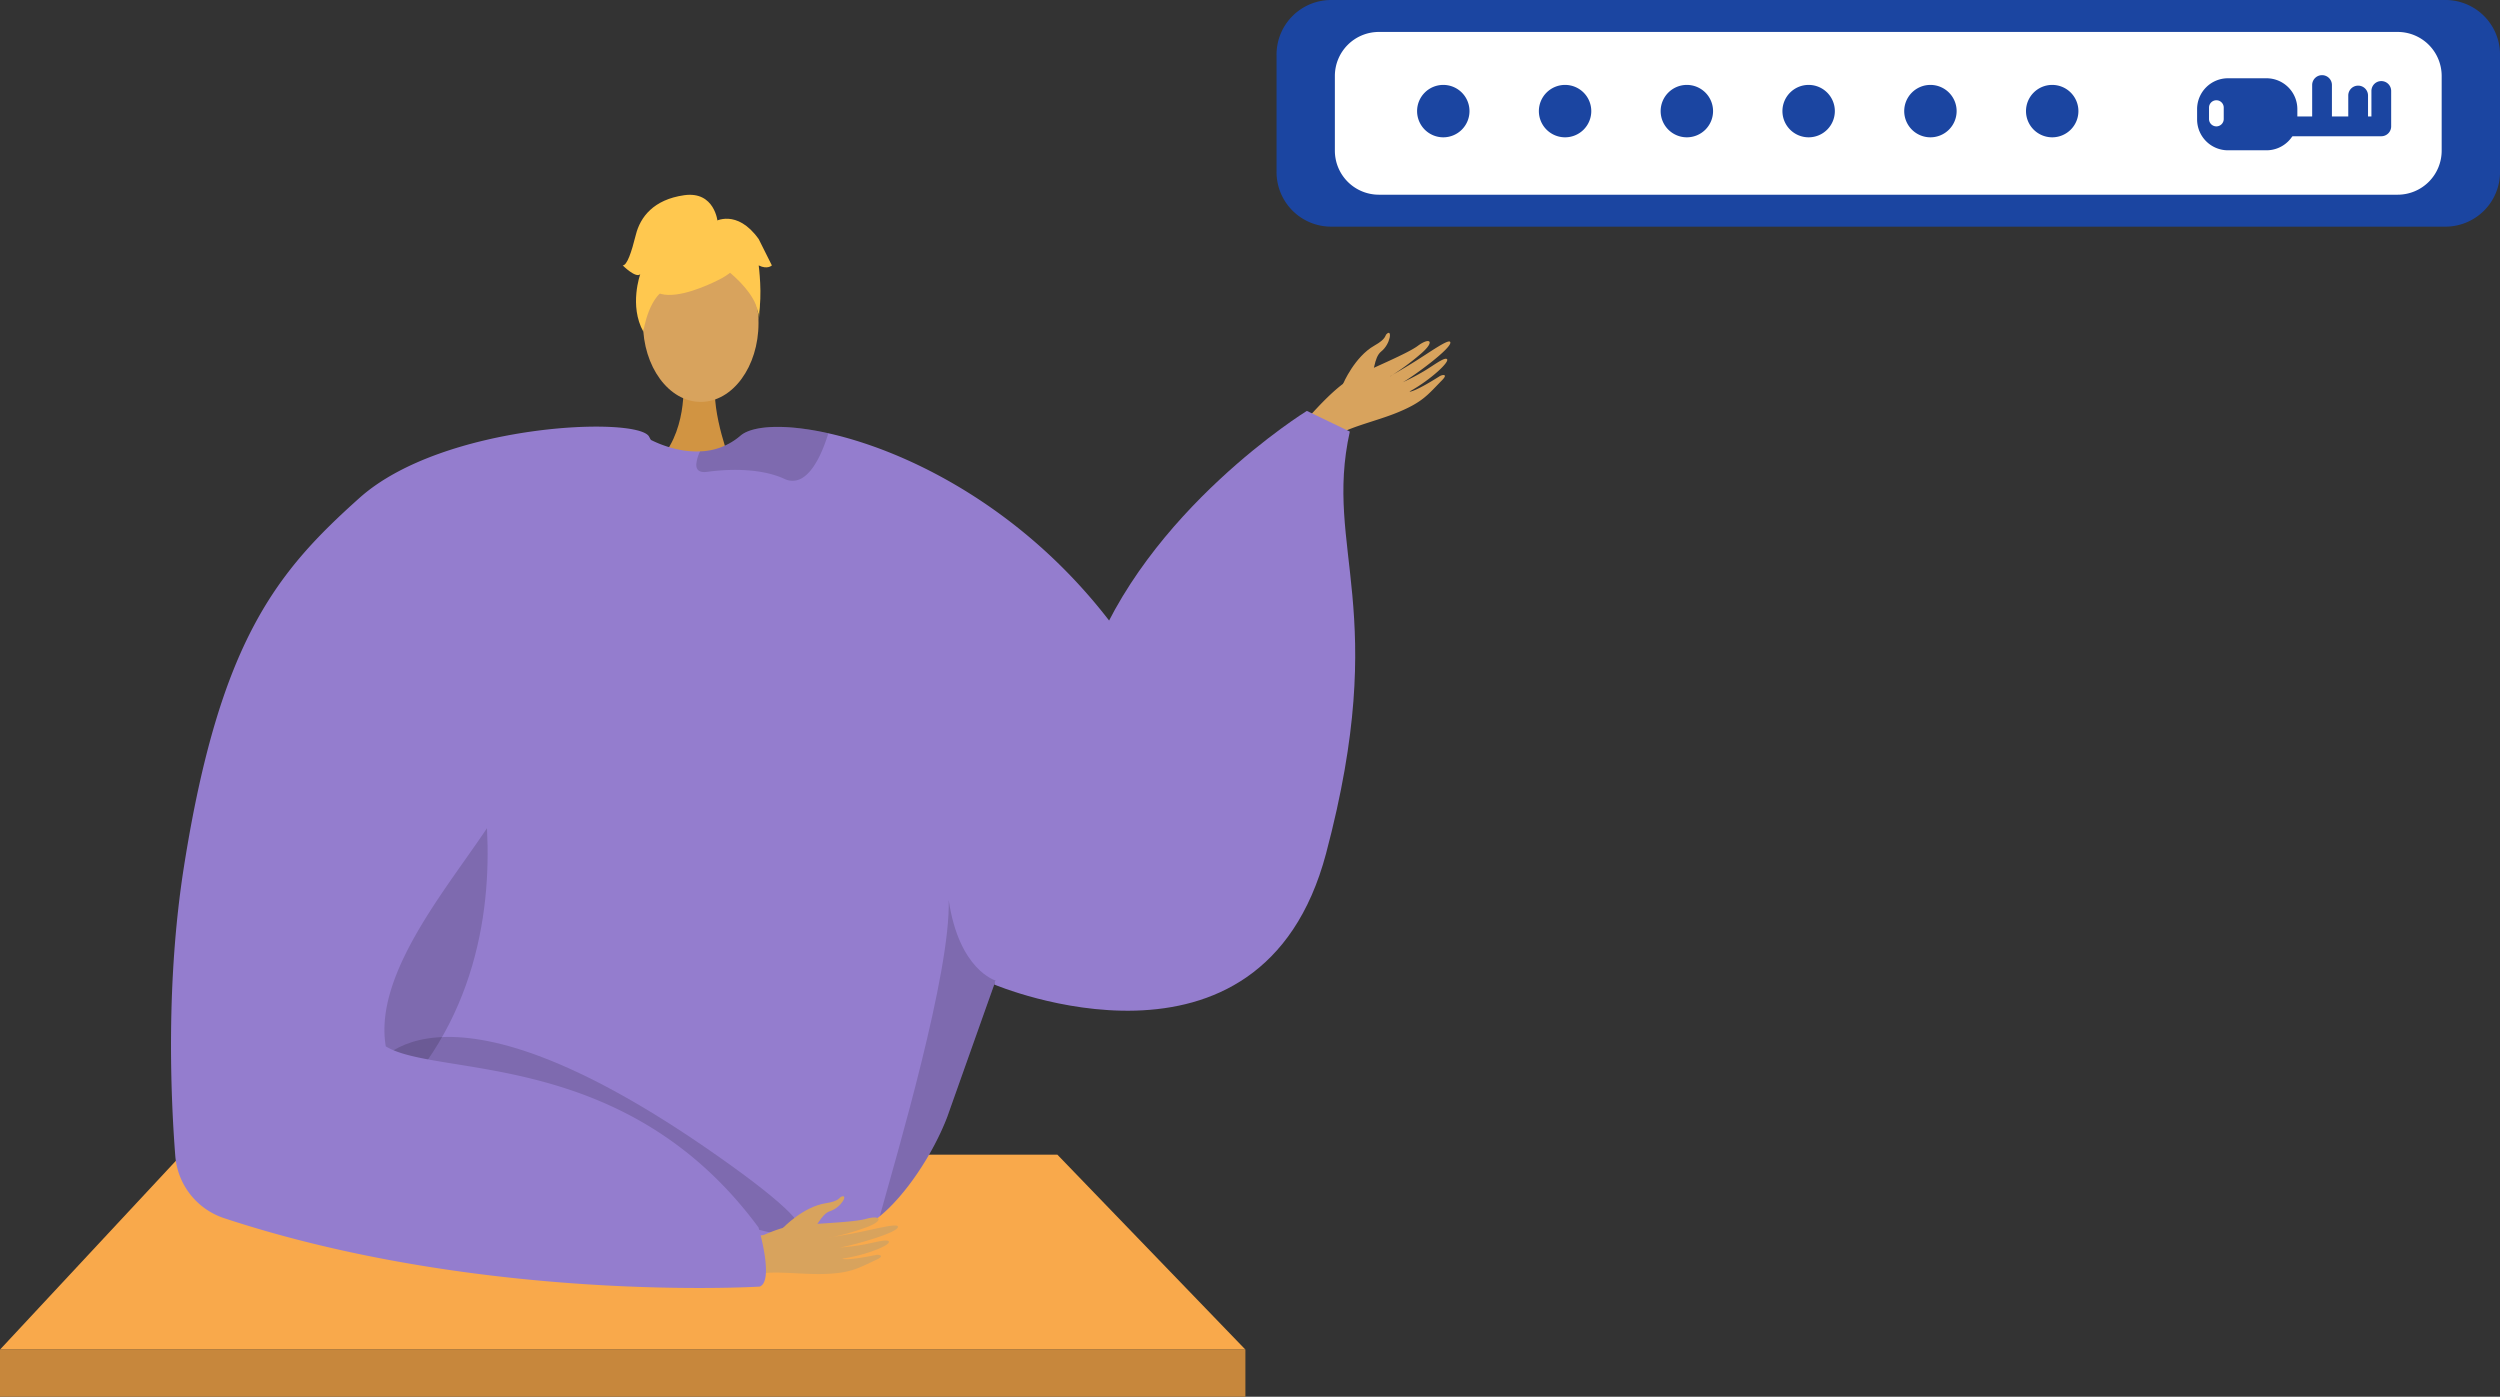 <svg xmlns="http://www.w3.org/2000/svg" width="528" height="294.988" viewBox="0 0 528 294.988"><rect x="0" y="0" width="528" height="294.988" fill="#333333" stroke="none"/><defs><style>.a{fill:#1b45a1;}.b{fill:#fff;}.c{fill:#f9a94b;}.d{fill:#c7873c;}.e,.g{fill:#d8a35d;}.e{fill-rule:evenodd;}.f{fill:#d19442;}.h{fill:#947dce;}.i{opacity:0.15;}.j{fill:#ffc84f;}</style></defs><g transform="translate(-3692.875 -4653.166)"><g transform="translate(3962.48 4653.166)"><path class="a" d="M11.531,0H246.864A11.532,11.532,0,0,1,258.4,11.532V36.337a11.531,11.531,0,0,1-11.531,11.531H11.531A11.531,11.531,0,0,1,0,36.337V11.531A11.531,11.531,0,0,1,11.531,0Z"/><path class="b" d="M9.294,0H224.463a9.294,9.294,0,0,1,9.294,9.294V25.079a9.295,9.295,0,0,1-9.295,9.295H9.294A9.294,9.294,0,0,1,0,25.08V9.294A9.294,9.294,0,0,1,9.294,0Z" transform="translate(12.319 6.747)"/><path class="a" d="M3960.454,4674.07a5.534,5.534,0,1,1-5.534-5.534A5.534,5.534,0,0,1,3960.454,4674.07Zm20.187-5.534a5.534,5.534,0,1,0,5.534,5.534A5.534,5.534,0,0,0,3980.641,4668.536Zm25.72,0a5.534,5.534,0,1,0,5.534,5.534A5.534,5.534,0,0,0,4006.361,4668.536Zm25.72,0a5.534,5.534,0,1,0,5.534,5.534A5.534,5.534,0,0,0,4032.081,4668.536Zm25.72,0a5.534,5.534,0,1,0,5.535,5.534A5.534,5.534,0,0,0,4057.8,4668.536Zm25.721,0a5.534,5.534,0,1,0,5.534,5.534A5.533,5.533,0,0,0,4083.522,4668.536Z" transform="translate(-3919.702 -4650.603)"/><g transform="translate(194.423 15.881)"><path class="a" d="M6.519,0h8.135a6.518,6.518,0,0,1,6.518,6.518V8.694a6.518,6.518,0,0,1-6.518,6.518H6.519A6.519,6.519,0,0,1,0,8.693V6.519A6.519,6.519,0,0,1,6.519,0Z" transform="translate(0 0.649)"/><g transform="translate(0.429 1.203)"><path class="a" d="M4129.415,4679.5h-36.382a2.086,2.086,0,1,1,0-4.171h34.3v-5.438a2.086,2.086,0,0,1,4.171,0v7.523A2.086,2.086,0,0,1,4129.415,4679.5Z" transform="translate(-4090.946 -4667.809)"/></g><g transform="translate(31.925 2.206)"><path class="a" d="M4120.027,4679.028a2.085,2.085,0,0,1-2.086-2.086v-6.188a2.086,2.086,0,0,1,4.172,0v6.188A2.085,2.085,0,0,1,4120.027,4679.028Z" transform="translate(-4117.94 -4668.668)"/></g><g transform="translate(24.301)"><path class="a" d="M4113.493,4679.343a2.085,2.085,0,0,1-2.086-2.086v-8.4a2.086,2.086,0,0,1,4.172,0v8.4A2.085,2.085,0,0,1,4113.493,4679.343Z" transform="translate(-4111.406 -4666.777)"/></g><path class="b" d="M4094.288,4676.832a1.559,1.559,0,0,1-1.554-1.554v-2.408a1.555,1.555,0,0,1,3.11,0v2.408A1.56,1.56,0,0,1,4094.288,4676.832Z" transform="translate(-4090.219 -4666.021)"/></g></g><path class="c" d="M3692.876,4903.342h263.03l-39.708-41.163H3731.222Z" transform="translate(0 34.857)"/><rect class="d" width="263.03" height="9.955" transform="translate(3692.875 4938.198)"/><g transform="translate(3728.995 4694.308)"><g transform="translate(237.678 29.148)"><path class="e" d="M3927.538,4733.87c.718-.586,7.425-9.058,11.963-11.269s11.494-5.065,13.661-6.673c2.548-1.891,3.7-1.029.883,1.47a49.625,49.625,0,0,1-6.687,4.951c-.463.2,2.445-1.373,5.513-3.321,3.263-2.072,6.724-4.521,7.138-3.957.8,1.094-8.353,7.7-10.076,8.571a48.759,48.759,0,0,0,4.518-2.364c1.994-1.187,4.157-2.871,4.808-2.609,1.021.412-3.578,4.571-7.806,6.878-.023.173,1.5-.146,6.343-3.221.486-.31,1.917-.587.491.865-3,3.058-4.067,4.593-9.276,6.75-5.079,2.1-11.151,3.19-14.38,5.828Z" transform="translate(-3927.538 -4713.162)"/><path class="e" d="M3936,4724.169s2.4-5.685,6.608-8.063c2.5-1.415,2.187-2.06,2.563-2.429,1.253-1.229.853,2.11-1.133,3.679-1.613,1.275-1.454,4.8-2.3,5.878s-3.689,3.547-4.675,3.427S3936,4724.169,3936,4724.169Z" transform="translate(-3926.128 -4713.411)"/></g><g transform="translate(20.634)"><path class="f" d="M3817.607,4722.584s1.014,11.313-5.963,17.568,16.081,0,16.081,0-4.292-10.835-3.329-17.568S3817.607,4722.584,3817.607,4722.584Z" transform="translate(-3730.042 -4683.231)"/><ellipse class="g" cx="12.199" cy="16.644" rx="12.199" ry="16.644" transform="translate(79.046 10.452)"/><path class="h" d="M3930.437,4792.7c-18.467-38.63-51.425-56.254-72.468-60.934-9.109-2.029-15.984-1.63-18.495.538a13.647,13.647,0,0,1-8.517,3.308,18.441,18.441,0,0,1-4.78-.436,23.8,23.8,0,0,1-5.068-1.723c-.778-.362-1.233-.621-1.233-.621a49.44,49.44,0,0,0-12.879.769c-47.608,9.322-55.892,89.147-55.466,96.012.26,4.087,4.485,22.6,9.767,39.057,4.326,13.509,9.376,25.639,13.528,27.315,9.211,3.707,78.751,8.793,93.048,1.974.333-.25.695-.519,1.039-.815,5.364-4.365,11.183-12.981,14.269-21.052,0-.009,8.219-23.174,9.9-27.89.018-.047.028-.084.046-.12.055-.186.121-.362.186-.529.019-.065.045-.12.064-.186" transform="translate(-3739.85 -4681.421)"/><path class="i" d="M3876.591,4833.091c-.019.065-.046.12-.065.186-.064.167-.13.343-.185.529-.019.036-.028.073-.047.12-1.676,4.716-9.9,27.881-9.9,27.89-3.084,8.071-8.9,16.688-14.268,21.052,3.641-13.186,14.992-51.408,14.556-66.807C3868.855,4830.905,3876.591,4833.082,3876.591,4833.091Z" transform="translate(-3723.071 -4667.142)"/><path class="i" d="M3783.711,4783.331s23.045,68.794-40.894,98.01l-1.3.864.33-16.181s30.128-42.042,30.243-43.124S3783.711,4783.331,3783.711,4783.331Z" transform="translate(-3741.518 -4672.601)"/><path class="i" d="M3818.914,4738.348c-.037,1.1.546,1.825,2.316,1.585,5.522-.75,11.759-.593,16.289,1.482a3.852,3.852,0,0,0,3.726-.158c2.9-1.7,4.7-6.755,5.411-9a1.532,1.532,0,0,0,.075-.491c-9.109-2.029-15.984-1.63-18.495.538a13.647,13.647,0,0,1-8.516,3.308A7.489,7.489,0,0,0,3818.914,4738.348Z" transform="translate(-3728.61 -4681.421)"/><g transform="translate(74.762)"><g transform="translate(4.14 4.641)"><path class="j" d="M3825.939,4705.308s-21.119,11.71-14.852-7.09C3815.425,4685.21,3840.342,4696.927,3825.939,4705.308Z" transform="translate(-3809.011 -4692.406)"/><path class="j" d="M3823.008,4700.7s11.816,7.011,10.677,14.044c0,0,2.6-21-9.144-21.526s-16.3.606-15.255,22.811C3809.286,4716.025,3812.7,4698.362,3823.008,4700.7Z" transform="translate(-3809.142 -4692.286)"/></g><path class="j" d="M3825.644,4694.134s-.593-6.542-7.079-5.616-9.267,4.633-10.193,8.338-1.853,6.486-2.779,6.486c0,0,2.779,2.781,3.706,1.854,0,0-2.4,6.664.651,12.135,0,0,1.2-8.429,5.835-9.355S3825.644,4694.134,3825.644,4694.134Z" transform="translate(-3805.594 -4688.429)"/><path class="j" d="M3822.27,4693.355s4.632-2.78,9.265,3.705l2.781,5.56s-.928.927-2.781,0c0,0,.845,6.53-.041,10.214l-2.738-11.141Z" transform="translate(-3802.812 -4687.706)"/></g><path class="i" d="M3760.261,4848.095s11.92-25,73.03,17.968-57.356-10.541-57.356-10.541Z" transform="translate(-3738.392 -4663.006)"/><path class="h" d="M3872.841,4848.688s56.4,23.928,70.087-27.676-.549-63.98,5.015-89.1l-9.072-4.368s-34.147,21.052-45.836,53.554S3872.841,4848.688,3872.841,4848.688Z" transform="translate(-3719.616 -4681.904)"/></g><g transform="translate(0 48.963)"><g transform="translate(116.496 162.545)"><path class="e" d="M3823.677,4881.559c.878-.295,10.149-5.847,15.175-6.311s12.543-.674,15.138-1.412c3.052-.868,3.823.344.307,1.688a49.733,49.733,0,0,1-8,2.266c-.5.021,2.771-.419,6.331-1.158,3.784-.784,7.889-1.85,8.076-1.176.364,1.307-10.536,4.246-12.457,4.453a48.719,48.719,0,0,0,5.063-.613c2.286-.406,4.9-1.215,5.418-.741.81.748-4.962,3.013-9.733,3.673-.084.155,1.458.4,7.072-.769.563-.118,2,.128.153.982-3.888,1.8-5.428,2.858-11.062,3.035-5.5.171-11.561-.96-15.514.365Z" transform="translate(-3823.677 -4869.064)"/><path class="e" d="M3834.653,4876.384s4.254-4.469,9.032-5.207c2.84-.438,2.773-1.153,3.258-1.366,1.606-.707.051,2.275-2.362,3.041-1.96.623-3.055,3.974-4.234,4.684s-4.7,2.014-5.584,1.553S3834.653,4876.384,3834.653,4876.384Z" transform="translate(-3821.899 -4869.704)"/></g><path class="h" d="M3763.633,4745.454c-17.454,15.617-29.53,30.121-37.064,77.833-3.822,24.207-2.827,48.415-1.832,61.18a15.084,15.084,0,0,0,10.366,13.116c54.684,18.037,113.054,14.435,113.054,14.435,3.132-1.166-.246-12.495-.246-12.495-27.979-37.969-67.962-31.585-78.719-38.247-3.355-19.68,23.682-44.312,26.871-56.521,8.351-32.018,35.836-59.725,28.723-72.273C3822.33,4728.142,3781.238,4729.7,3763.633,4745.454Z" transform="translate(-3723.833 -4730.393)"/></g></g></g></svg>